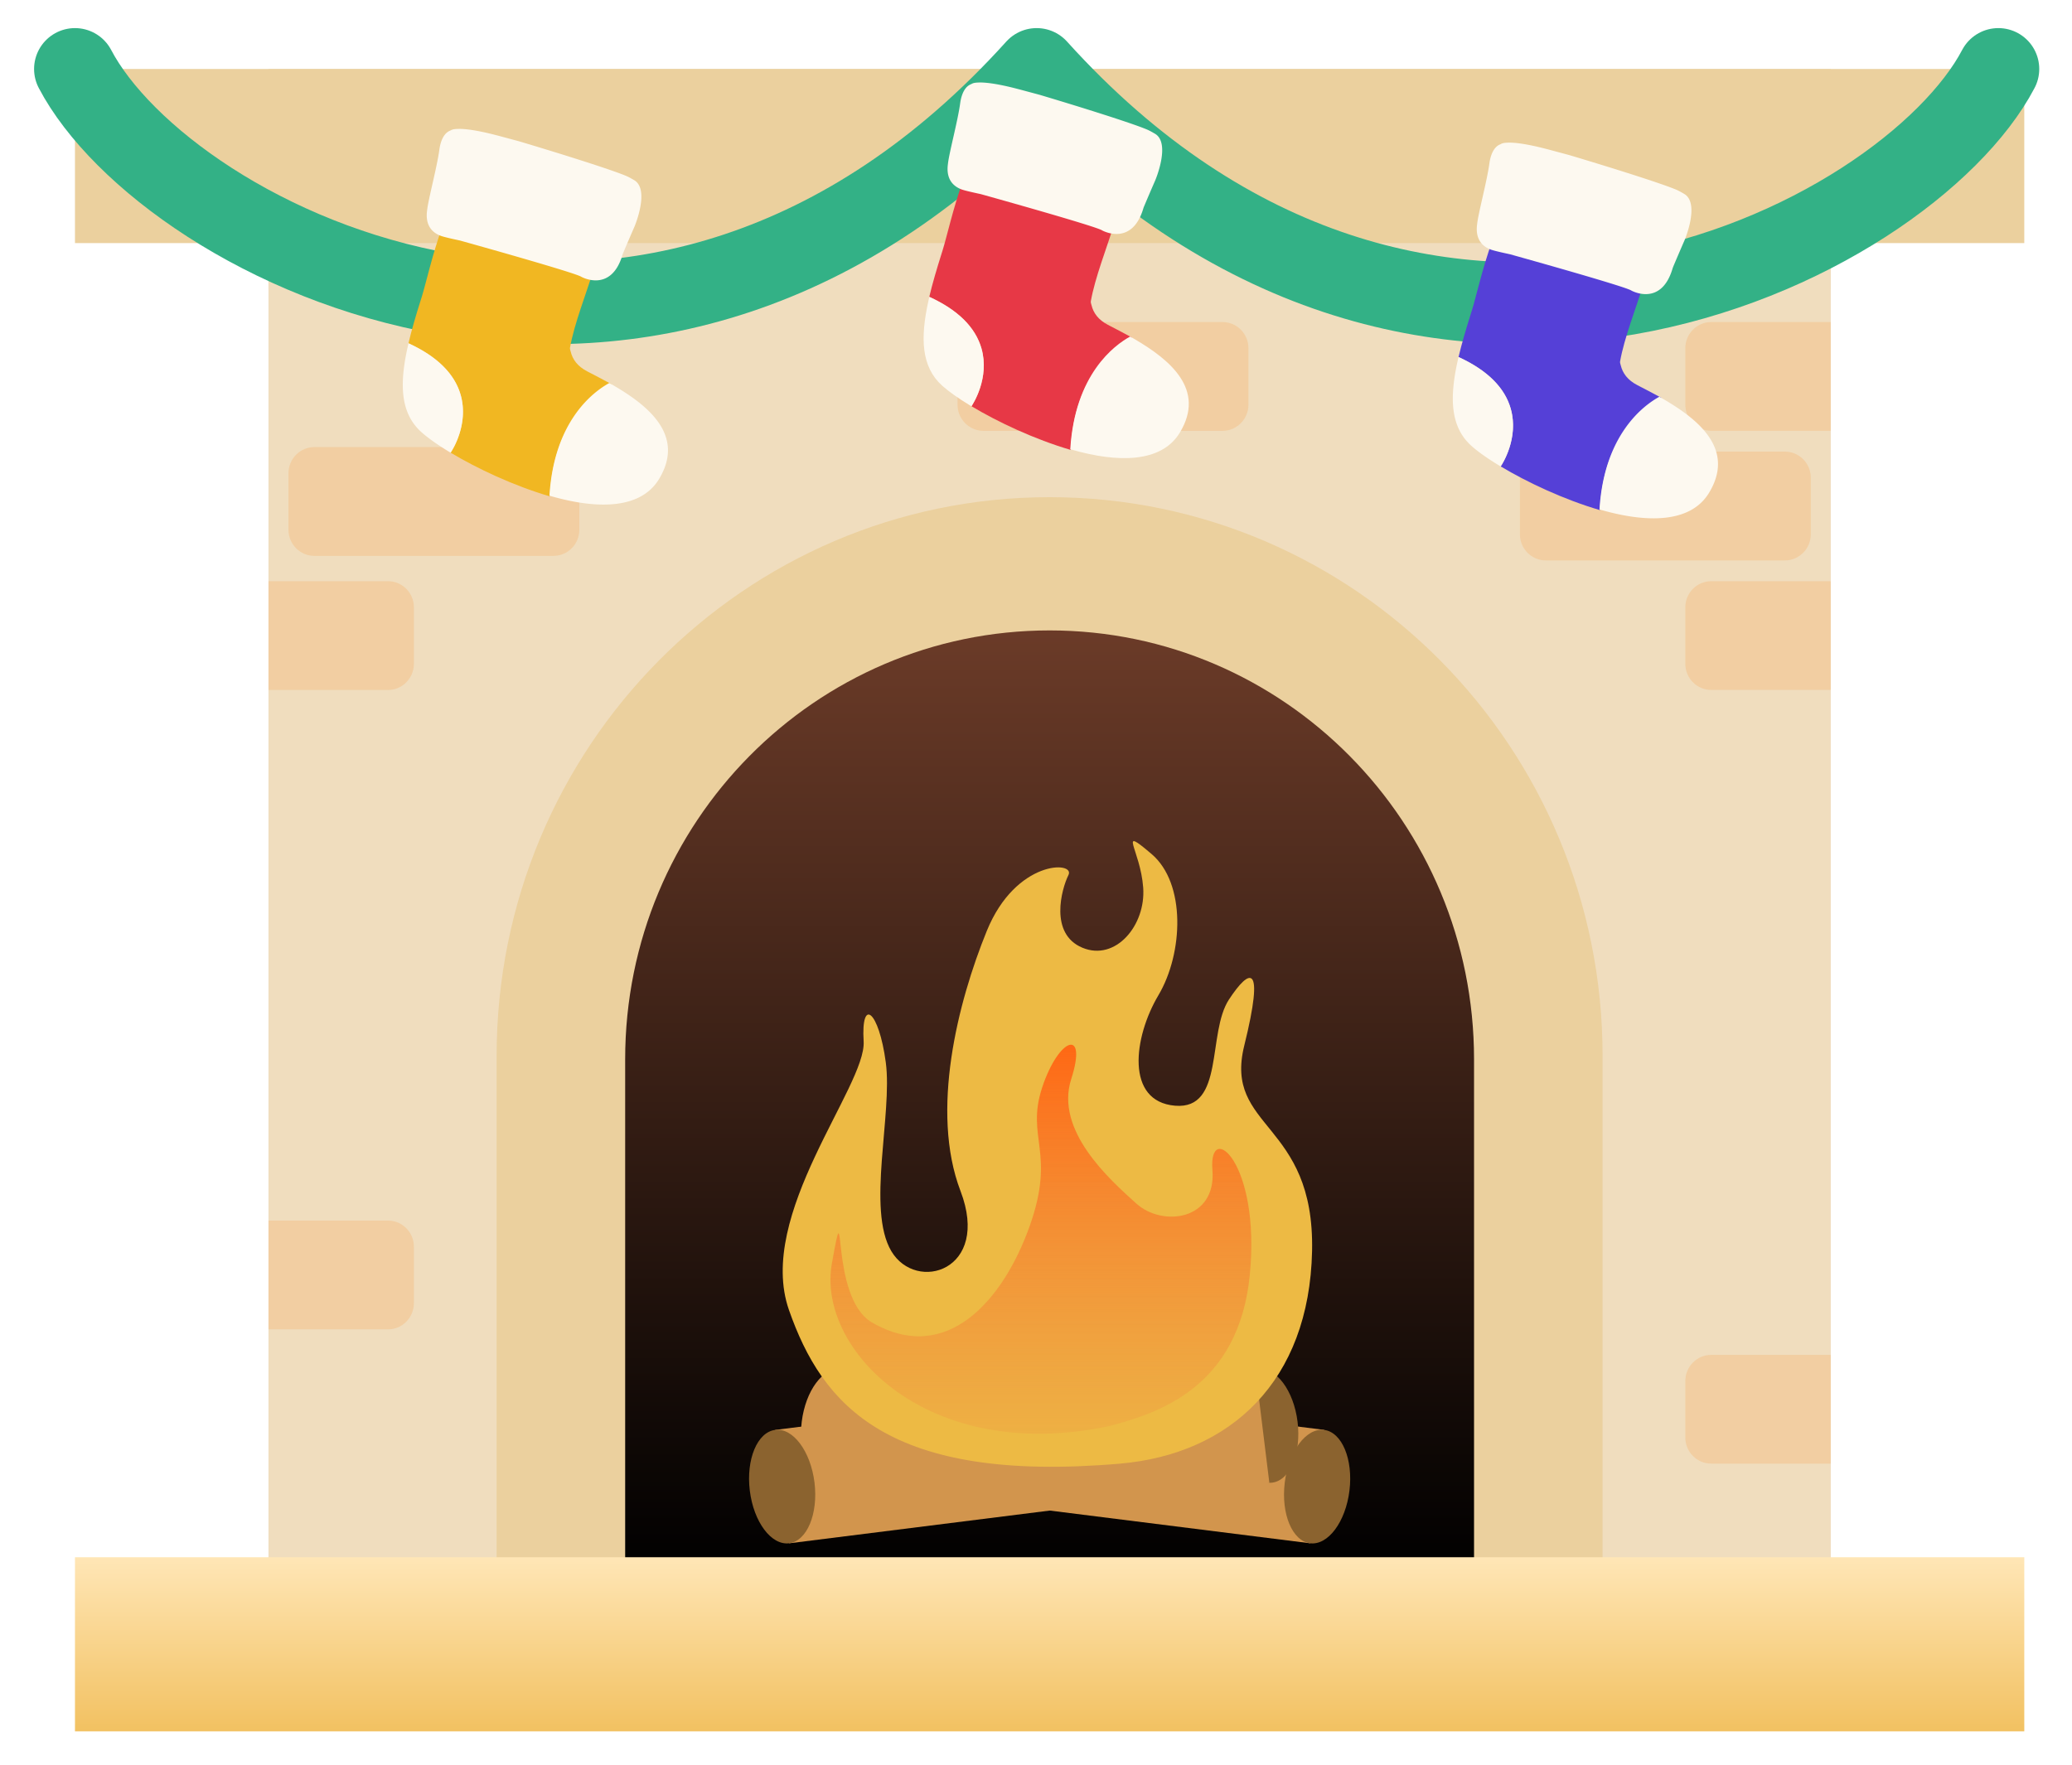 <svg width="304" height="259" viewBox="0 0 304 259" fill="none" xmlns="http://www.w3.org/2000/svg">
    <g filter="url(#s73ilxerla)">
        <path d="M268.61 6.123H39.39v220.843h229.22V6.123z" fill="#F0DDBE"/>
        <path d="M268.61 27.686H39.39v10.797h229.22V27.686z" fill="#F0DDBE"/>
        <path d="M297 6.123H11v25.55h286V6.123z" fill="#EBD09E"/>
        <path d="M11 6.123c13.406 25.55 84.653 62.539 141.093 0M293.194 6.123c-13.406 25.55-84.653 62.538-141.093 0" stroke="#33B186" stroke-width="12" stroke-miterlimit="22.926" stroke-linecap="round" stroke-linejoin="round"/>
        <path fill-rule="evenodd" clip-rule="evenodd" d="M235.129 150.957v81.357H72.863v-81.357c0-45.284 36.327-81.998 81.133-81.998 44.813 0 81.133 36.714 81.133 81.998z" fill="#EBD09E"/>
        <path fill-rule="evenodd" clip-rule="evenodd" d="M216.269 151.449v75.517H91.723v-75.517c0-34.76 27.88-62.937 62.273-62.937s62.273 28.177 62.273 62.937z" fill="url(#wc1bj5plpb)"/>
        <path d="M127.117 205.834c.565-4.593-1.101-8.584-3.721-8.913-2.621-.33-5.203 3.127-5.768 7.721-.565 4.594 1.101 8.584 3.721 8.914 2.62.329 5.202-3.128 5.768-7.722z" fill="#D2954D"/>
        <path d="m123.835 196.976-2.047 16.643 70.451 8.854 2.048-16.643-70.452-8.854z" fill="#D2954D"/>
        <path fill-rule="evenodd" clip-rule="evenodd" d="M184.607 196.928c-2.623.329-4.286 4.324-3.721 8.921.564 4.597 3.148 8.053 5.771 7.724 2.622-.328 4.285-4.323 3.721-8.92-.565-4.597-3.149-8.053-5.771-7.725z" fill="#8B632F"/>
        <path d="m184.191 196.979-70.452 8.853 2.048 16.643 70.452-8.854-2.048-16.642z" fill="#D2954D"/>
        <path d="M297 224.519H11v25.55h286v-25.55z" fill="url(#avs2jtlxic)"/>
        <g opacity=".2" fill-rule="evenodd" clip-rule="evenodd" fill="#F99331">
            <path d="M251.057 43.26h17.545v15.957h-17.545c-2.081 0-3.79-1.72-3.79-3.83V47.09c0-2.11 1.709-3.83 3.79-3.83zM226.79 62.274h35.097c2.081 0 3.791 1.72 3.791 3.831v8.303c0 2.103-1.71 3.831-3.791 3.831H226.79c-2.089 0-3.791-1.728-3.791-3.831v-8.31c0-2.104 1.702-3.824 3.791-3.824zM251.057 81.288h17.545v15.958h-17.545c-2.081 0-3.79-1.72-3.79-3.831v-8.303c0-2.096 1.709-3.824 3.79-3.824zM39.39 81.288h17.545c2.089 0 3.79 1.72 3.79 3.831v8.303c0 2.103-1.701 3.831-3.79 3.831H39.39V81.288zM251.057 194.825h17.545v15.957h-17.545c-2.081 0-3.79-1.72-3.79-3.831v-8.303c0-2.103 1.709-3.823 3.79-3.823zM144.28 43.26h35.097c2.089 0 3.791 1.72 3.791 3.831v8.303c0 2.103-1.702 3.831-3.791 3.831H144.28c-2.081 0-3.791-1.72-3.791-3.83V47.09c0-2.11 1.702-3.83 3.791-3.83z"/>
        </g>
        <g opacity=".2" fill-rule="evenodd" clip-rule="evenodd" fill="#F99331">
            <path d="M39.39 175.115h17.545c2.089 0 3.79 1.721 3.79 3.831v8.303c0 2.104-1.701 3.831-3.79 3.831H39.39v-15.965zM46.113 61.61H81.21c2.081 0 3.79 1.72 3.79 3.83v8.303c0 2.111-1.701 3.831-3.79 3.831H46.113c-2.081 0-3.79-1.72-3.79-3.83V65.44c.007-2.111 1.709-3.832 3.79-3.832z"/>
        </g>
        <path fill-rule="evenodd" clip-rule="evenodd" d="M164.277 210.79c16.268-1.399 27.818-12.11 28.228-31.195.402-19.084-12.996-17.857-9.948-30.163 3.047-12.314.796-11.368-2.236-6.771-3.249 4.926-.611 16.216-7.922 15.598-7.31-.618-6.095-10.054-2.436-16.215 3.651-6.161 4.061-16.419-1.014-20.726-5.074-4.308-1.624-.618-1.222 4.925.41 5.543-4.061 10.875-8.935 8.827-4.873-2.048-3.048-8.616-2.027-10.672 1.014-2.048-7.712-2.259-11.982 8.209-4.263 10.469-8.324 26.473-3.86 38.169 4.471 11.696-6.499 14.98-10.15 8.827-3.651-6.153.201-20.109-.812-27.7-1.014-7.592-3.651-9.648-3.249-3.081.402 6.568-15.835 25.449-10.962 39.404 4.874 13.948 14.52 25.488 48.527 22.564z" fill="#EDBA44"/>
        <path fill-rule="evenodd" clip-rule="evenodd" d="M162.861 205.247c6.901-1.845 18.883-5.543 20.508-22.165 1.624-16.622-6.088-22.782-5.485-15.394.611 7.388-7.31 8.412-11.17 4.925-3.861-3.487-11.983-10.672-9.546-18.263 2.436-7.592-1.826-6.153-4.263 1.235-2.437 7.389 2.035 9.437-1.825 20.32-3.861 10.875-12.184 20.523-23.146 14.159-6.382-3.698-3.651-21.141-5.887-8.616-2.235 12.517 14.01 29.545 40.814 23.799z" fill="url(#tc1jcah1qd)"/>
        <path fill-rule="evenodd" clip-rule="evenodd" d="M194.269 205.833c2.622.329 4.285 4.324 3.721 8.913-.565 4.597-3.149 8.053-5.771 7.725-2.623-.329-4.286-4.324-3.721-8.921.564-4.589 3.148-8.045 5.771-7.717zM113.731 205.833c-2.622.329-4.285 4.324-3.721 8.913.565 4.597 3.149 8.053 5.771 7.725 2.623-.329 4.286-4.324 3.721-8.921-.572-4.589-3.148-8.045-5.771-7.717z" fill="#8B632F"/>
        <g filter="url(#3ijuhjvcze)">
            <path d="M61.731 36.036c.047-.156.101-.313.147-.47 1.169-3.682 3.938-17.754 8.316-16.496 12.757 3.66 13.63 3.128 16.826 4.855 3.489 1.885-2.159 12.119-3.389 19.1-.03.18.047.368.093.548.279 1.18 1.014 2.181 2.406 2.908 1.075.563 2.305 1.189 3.574 1.884-2.437 1.236-8.51 5.41-9.035 16.474-5.307-1.556-10.699-4.097-14.551-6.411.216-.321 2.7-4.144 1.47-8.475-.89-3.104-3.466-5.66-7.659-7.576.464-1.97 1.09-4.09 1.802-6.341z" fill="#F1B722"/>
            <path d="M80.615 64.745c.108.03.208.062.309.085 6.606 1.877 13.035 1.963 15.758-2.517 3.86-6.356-1.47-10.711-6.599-13.713a51.489 51.489 0 0 1-.68-.399c-2.321 1.274-8.116 5.528-8.788 16.544zM59.937 42.377a27.12 27.12 0 0 0-.155.672c-1.176 5.371-1.044 9.593 2.042 12.36.913.822 2.305 1.815 4.015 2.855l.278.164c.217-.32 2.7-4.144 1.47-8.475-.882-3.104-3.458-5.653-7.65-7.576z" fill="#FDF9F0"/>
            <path fill-rule="evenodd" clip-rule="evenodd" d="M93.03 18.43c-.402-.235-.804-.47-1.245-.65-2.39-.985-9.825-3.315-15.619-5.043-.023-.007-3.001-.805-3.024-.813-.426-.101-3.752-1.032-5.818-1.008-1.013.015-1.052.164-1.291.258-1.261.516-1.517 2.377-1.586 2.893-.364 2.587-1.578 7.06-1.772 8.717-.062.54-.472 2.885 1.973 3.815.61.235 2.715.665 2.862.704 1.965.547 17.034 4.761 17.792 5.324 0 0 4.31 2.4 6.003-3.143.047-.148.093-.297.155-.43a299.65 299.65 0 0 1 1.617-3.768c.131-.297 2.266-5.52-.047-6.857z" fill="#FDF9F0"/>
        </g>
        <g filter="url(#uhru9cdw5f)">
            <path d="M138.145 29.218c.047-.156.101-.313.147-.469 1.169-3.682 3.938-17.755 8.316-16.496 12.757 3.659 13.631 3.127 16.826 4.855 3.489 1.884-2.159 12.118-3.389 19.1-.03.18.047.367.093.547.279 1.18 1.014 2.181 2.406 2.908 1.075.563 2.305 1.189 3.574 1.885-2.437 1.235-8.509 5.41-9.035 16.473-5.307-1.556-10.699-4.097-14.551-6.411.216-.32 2.699-4.144 1.469-8.475-.889-3.104-3.465-5.66-7.658-7.576.464-1.962 1.091-4.081 1.802-6.34z" fill="#E73846"/>
            <path d="M157.029 57.927c.108.031.208.063.309.086 6.606 1.877 13.035 1.962 15.758-2.517 3.86-6.357-1.47-10.711-6.599-13.714-.232-.132-.456-.265-.681-.398-2.32 1.274-8.114 5.527-8.787 16.543zM136.351 35.567c-.054.227-.108.453-.155.672-1.176 5.371-1.044 9.593 2.042 12.361.913.82 2.306 1.814 4.015 2.854l.279.164c.216-.32 2.7-4.144 1.47-8.475-.882-3.112-3.458-5.66-7.651-7.576z" fill="#FDF9F0"/>
            <path fill-rule="evenodd" clip-rule="evenodd" d="M169.444 11.62c-.402-.235-.804-.47-1.245-.65-2.39-.985-9.824-3.314-15.619-5.042-.023-.008-3.001-.806-3.024-.813-.426-.102-3.752-1.032-5.818-1.009-1.013.016-1.052.164-1.291.258-1.261.516-1.517 2.377-1.586 2.893-.364 2.588-1.578 7.06-1.772 8.717-.062.54-.472 2.885 1.973 3.816.611.234 2.715.664 2.862.703 1.965.547 17.034 4.762 17.792 5.324 0 0 4.309 2.4 6.003-3.143.047-.148.093-.297.155-.43a298.68 298.68 0 0 1 1.617-3.768c.131-.305 2.266-5.527-.047-6.857z" fill="#FDF9F0"/>
        </g>
        <g filter="url(#2lqql9x0xg)">
            <path d="M215.797 38.053c.047-.156.101-.313.147-.47 1.168-3.681 3.938-17.754 8.316-16.496 12.757 3.66 13.631 3.128 16.826 4.855 3.488 1.885-2.159 12.119-3.389 19.1-.031.18.047.368.093.548.279 1.18 1.014 2.181 2.406 2.908 1.075.563 2.305 1.189 3.574 1.884-2.437 1.236-8.509 5.41-9.035 16.474-5.307-1.556-10.699-4.097-14.551-6.411.216-.321 2.699-4.144 1.469-8.476-.889-3.103-3.465-5.66-7.658-7.575.464-1.97 1.091-4.09 1.802-6.341z" fill="#5540D7"/>
            <path d="M234.673 66.762c.108.03.209.062.309.086 6.607 1.876 13.035 1.962 15.758-2.518 3.86-6.356-1.47-10.71-6.599-13.713a50.114 50.114 0 0 1-.68-.399c-2.313 1.274-8.115 5.528-8.788 16.544zM213.995 44.394c-.054.226-.108.453-.155.672-1.176 5.371-1.044 9.593 2.042 12.36.913.822 2.306 1.815 4.015 2.854l.279.165c.216-.32 2.7-4.144 1.47-8.475-.875-3.104-3.451-5.653-7.651-7.576z" fill="#FDF9F0"/>
            <path fill-rule="evenodd" clip-rule="evenodd" d="M247.089 20.446c-.402-.234-.805-.469-1.246-.649-2.39-.985-9.824-3.315-15.618-5.043-.023-.007-3.002-.805-3.025-.813-.425-.101-3.752-1.032-5.817-1.008-1.014.015-1.052.164-1.292.258-1.261.516-1.516 2.377-1.586 2.893-.364 2.587-1.578 7.06-1.771 8.717-.062.54-.472 2.885 1.972 3.815.611.235 2.715.665 2.862.704 1.965.547 17.035 4.761 17.793 5.324 0 0 4.309 2.4 6.003-3.143a3.59 3.59 0 0 1 .154-.43c.279-.664 1.161-2.736 1.617-3.768.139-.305 2.274-5.528-.046-6.857z" fill="#FDF9F0"/>
        </g>
    </g>
    <defs>
        <filter id="s73ilxerla" x=".999" y=".122" width="302.196" height="257.947" filterUnits="userSpaceOnUse" color-interpolation-filters="sRGB">
            <feFlood flood-opacity="0" result="BackgroundImageFix"/>
            <feColorMatrix in="SourceAlpha" values="0 0 0 0 0 0 0 0 0 0 0 0 0 0 0 0 0 0 127 0" result="hardAlpha"/>
            <feOffset dy="4"/>
            <feGaussianBlur stdDeviation="2"/>
            <feComposite in2="hardAlpha" operator="out"/>
            <feColorMatrix values="0 0 0 0 0 0 0 0 0 0 0 0 0 0 0 0 0 0 0.25 0"/>
            <feBlend in2="BackgroundImageFix" result="effect1_dropShadow_182_661"/>
            <feBlend in="SourceGraphic" in2="effect1_dropShadow_182_661" result="shape"/>
        </filter>
        <filter id="3ijuhjvcze" x="55.097" y="10.915" width="46.906" height="63.13" filterUnits="userSpaceOnUse" color-interpolation-filters="sRGB">
            <feFlood flood-opacity="0" result="BackgroundImageFix"/>
            <feColorMatrix in="SourceAlpha" values="0 0 0 0 0 0 0 0 0 0 0 0 0 0 0 0 0 0 127 0" result="hardAlpha"/>
            <feOffset dy="4"/>
            <feGaussianBlur stdDeviation="2"/>
            <feComposite in2="hardAlpha" operator="out"/>
            <feColorMatrix values="0 0 0 0 0 0 0 0 0 0 0 0 0 0 0 0 0 0 0.25 0"/>
            <feBlend in2="BackgroundImageFix" result="effect1_dropShadow_182_661"/>
            <feBlend in="SourceGraphic" in2="effect1_dropShadow_182_661" result="shape"/>
        </filter>
        <filter id="uhru9cdw5f" x="131.511" y="4.106" width="46.906" height="63.122" filterUnits="userSpaceOnUse" color-interpolation-filters="sRGB">
            <feFlood flood-opacity="0" result="BackgroundImageFix"/>
            <feColorMatrix in="SourceAlpha" values="0 0 0 0 0 0 0 0 0 0 0 0 0 0 0 0 0 0 127 0" result="hardAlpha"/>
            <feOffset dy="4"/>
            <feGaussianBlur stdDeviation="2"/>
            <feComposite in2="hardAlpha" operator="out"/>
            <feColorMatrix values="0 0 0 0 0 0 0 0 0 0 0 0 0 0 0 0 0 0 0.25 0"/>
            <feBlend in2="BackgroundImageFix" result="effect1_dropShadow_182_661"/>
            <feBlend in="SourceGraphic" in2="effect1_dropShadow_182_661" result="shape"/>
        </filter>
        <filter id="2lqql9x0xg" x="209.155" y="12.932" width="46.906" height="63.13" filterUnits="userSpaceOnUse" color-interpolation-filters="sRGB">
            <feFlood flood-opacity="0" result="BackgroundImageFix"/>
            <feColorMatrix in="SourceAlpha" values="0 0 0 0 0 0 0 0 0 0 0 0 0 0 0 0 0 0 127 0" result="hardAlpha"/>
            <feOffset dy="4"/>
            <feGaussianBlur stdDeviation="2"/>
            <feComposite in2="hardAlpha" operator="out"/>
            <feColorMatrix values="0 0 0 0 0 0 0 0 0 0 0 0 0 0 0 0 0 0 0.25 0"/>
            <feBlend in2="BackgroundImageFix" result="effect1_dropShadow_182_661"/>
            <feBlend in="SourceGraphic" in2="effect1_dropShadow_182_661" result="shape"/>
        </filter>
        <linearGradient id="wc1bj5plpb" x1="153.996" y1="88.512" x2="153.996" y2="226.966" gradientUnits="userSpaceOnUse">
            <stop stop-color="#6B3B28"/>
            <stop offset="1"/>
        </linearGradient>
        <linearGradient id="avs2jtlxic" x1="154" y1="224.519" x2="154" y2="250.069" gradientUnits="userSpaceOnUse">
            <stop stop-color="#FFE6B6"/>
            <stop offset="1" stop-color="#F2C161"/>
        </linearGradient>
        <linearGradient id="tc1jcah1qd" x1="152.718" y1="149.306" x2="152.718" y2="206.397" gradientUnits="userSpaceOnUse">
            <stop stop-color="#FF6814"/>
            <stop offset="1" stop-color="#F18141" stop-opacity=".18"/>
        </linearGradient>
    </defs>
</svg>
